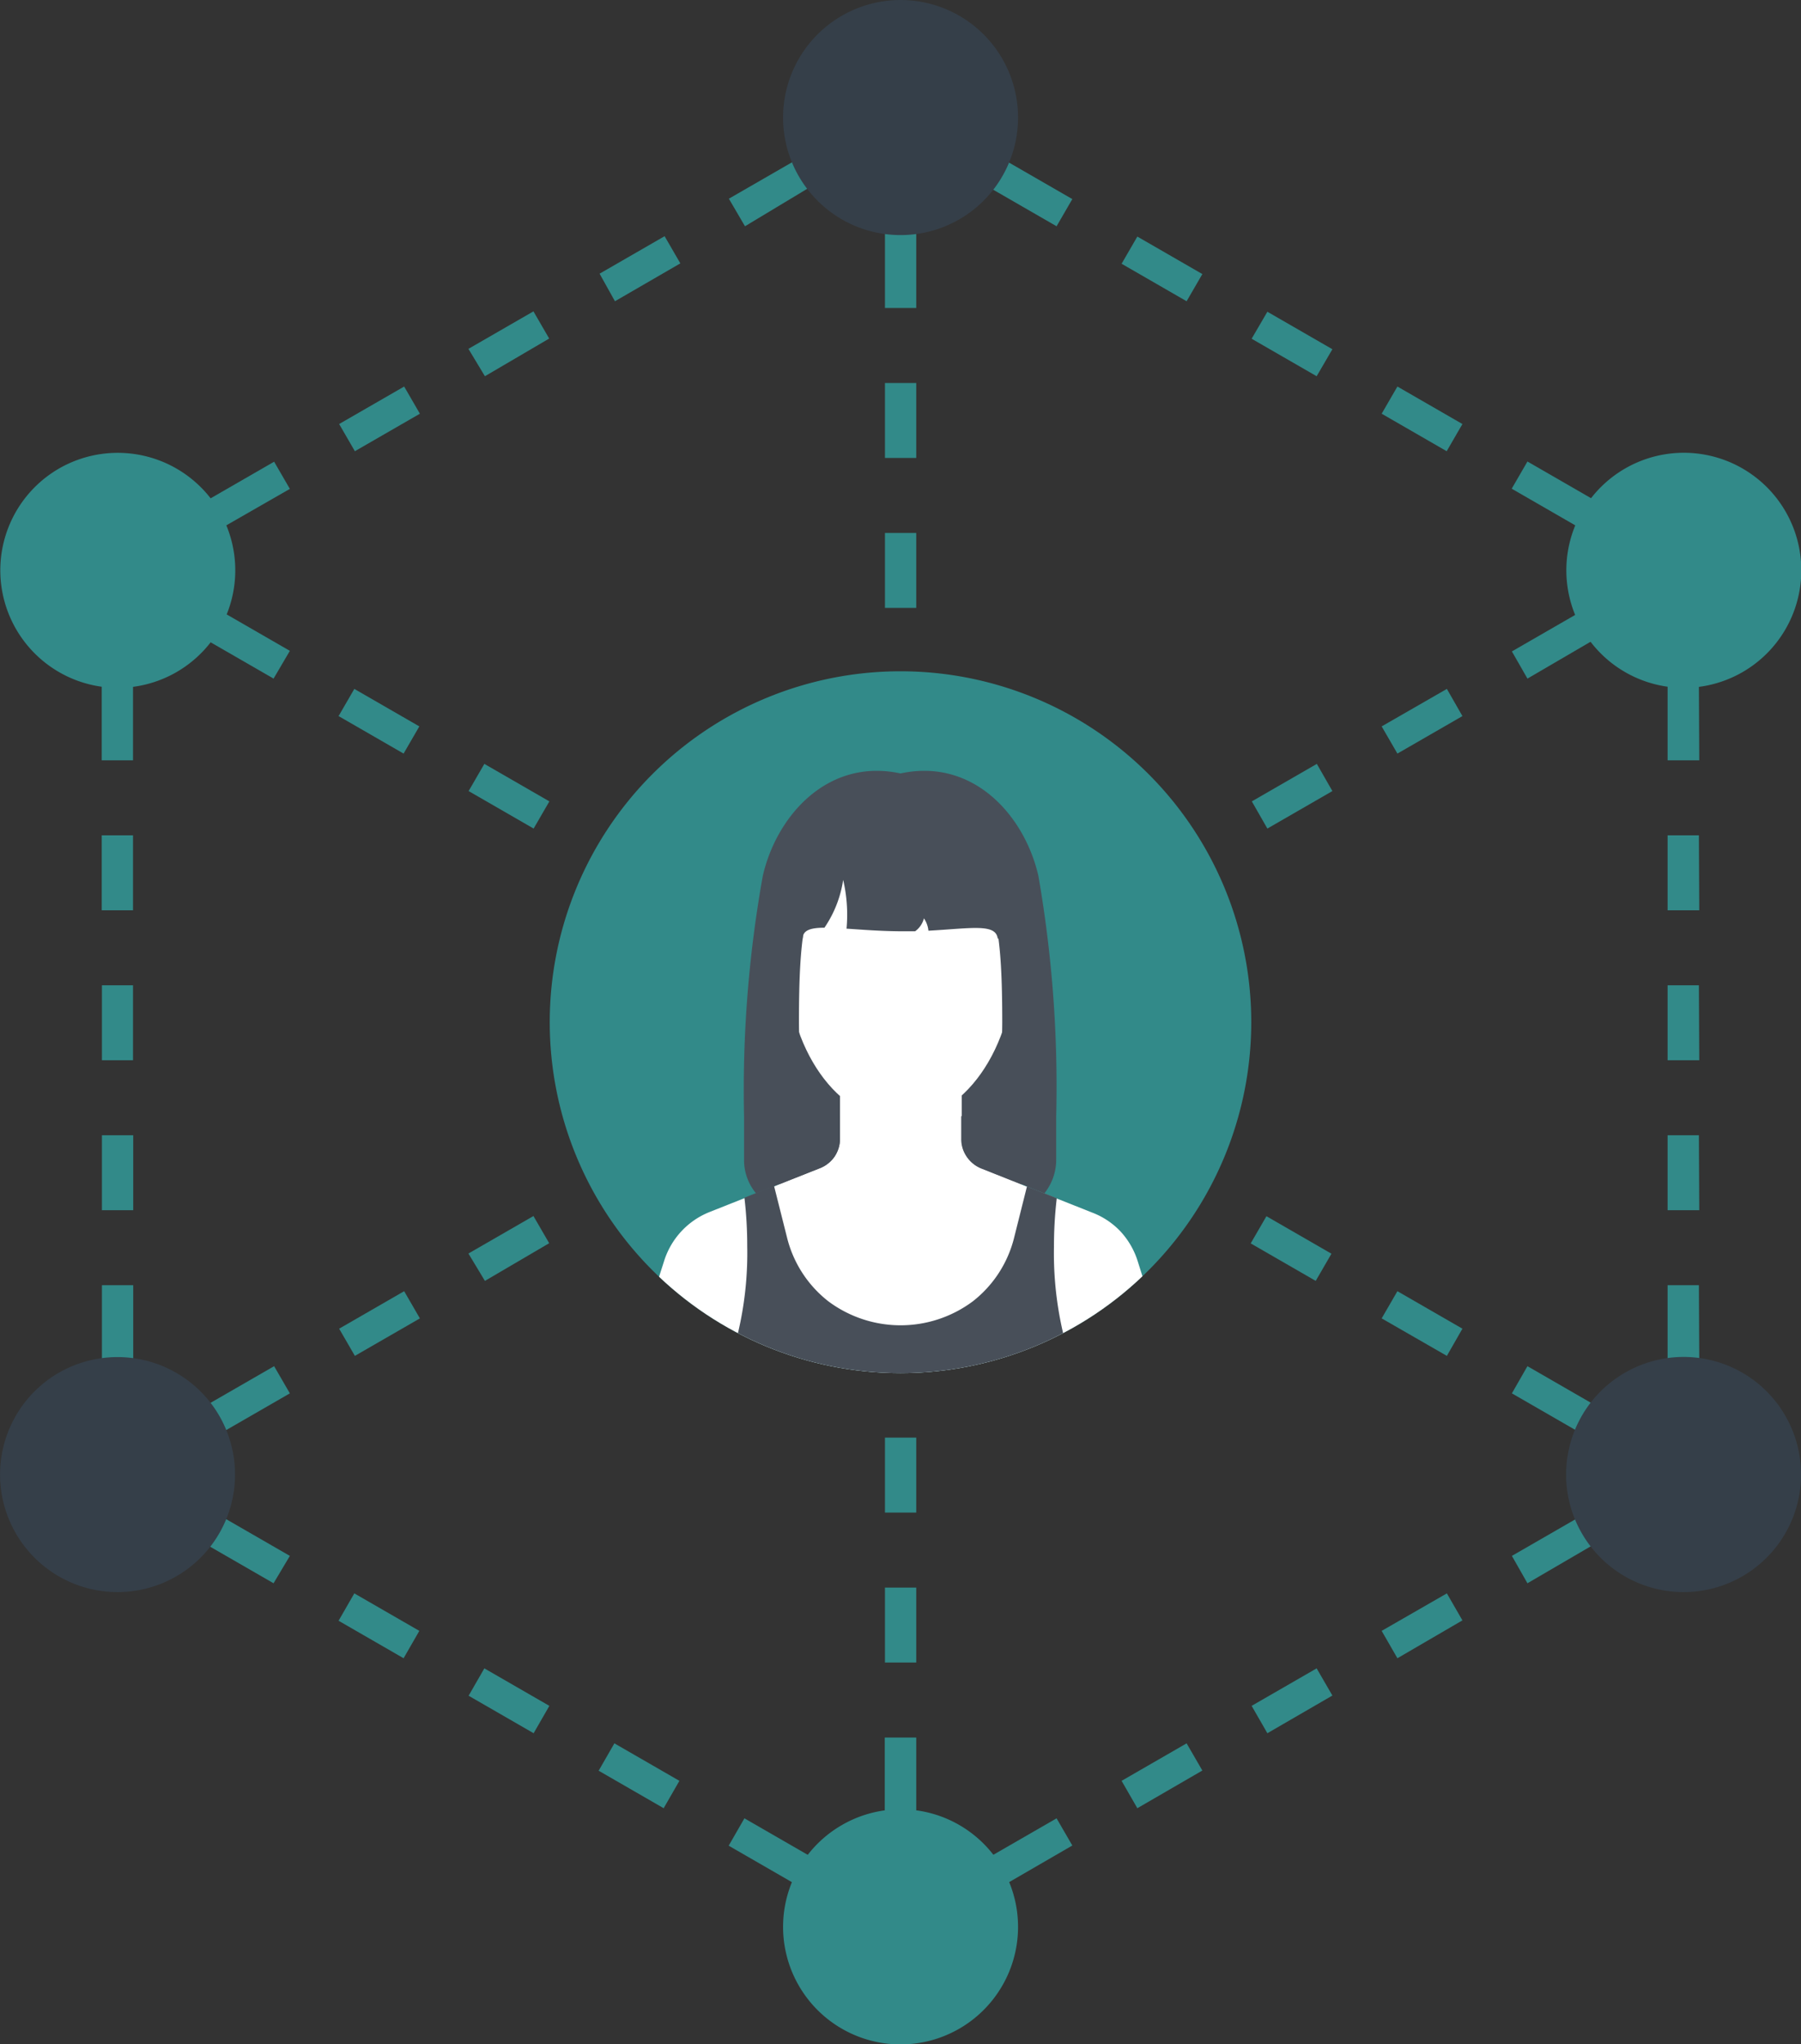 <svg xmlns="http://www.w3.org/2000/svg" xmlns:xlink="http://www.w3.org/1999/xlink" viewBox="0 0 96.12 109.05"><rect x="0" y="0" width="96.12" height="109.05" fill="#333333" stroke="none"/><defs><style>.cls-1{fill:#328a89;}.cls-2{fill:#353f49;}.cls-3{clip-path:url(#clip-path);}.cls-4{fill:#484f59;}.cls-5{fill:#fff;}</style><clipPath id="clip-path"><path class="cls-1" d="M66.78,54.53A18.72,18.72,0,1,1,48.06,35.81,18.72,18.72,0,0,1,66.78,54.53Z"/></clipPath></defs><title>homepage_1</title><g id="Layer_2" data-name="Layer 2"><g id="Layer_1-2" data-name="Layer 1"><rect class="cls-1" x="47.23" y="52.44" width="1.67" height="2.09"/><path class="cls-1" d="M48.9,48.43H47.23v-4H48.9Zm0-8H47.23v-4H48.9Zm0-8H47.23v-4H48.9Zm0-8H47.23v-4H48.9Zm0-8H47.23v-4H48.9Z"/><rect class="cls-1" x="47.23" y="6.27" width="1.67" height="2.09"/><rect class="cls-1" x="47.23" y="54.53" width="1.67" height="2.09"/><path class="cls-1" d="M48.9,96.69H47.22v-4H48.9Zm0-8H47.23v-4H48.9Zm0-8H47.23v-4H48.9Zm0-8H47.23v-4H48.9Zm0-8H47.23v-4H48.9Z"/><rect class="cls-1" x="47.22" y="100.7" width="1.67" height="2.09"/><rect class="cls-1" x="6.13" y="77.3" width="2.09" height="1.67" transform="matrix(0.87, -0.5, 0.5, 0.87, -38.08, 14.04)"/><path class="cls-1" d="M12,76.33l-.84-1.45,3.47-2,.84,1.45Zm6.94-4-.84-1.45,3.47-2,.84,1.45Zm6.94-4L25,66.87l3.47-2,.84,1.45Zm6.94-4L32,62.86l3.47-2,.84,1.45Zm6.94-4-.83-1.45,3.47-2,.83,1.45Z"/><polygon class="cls-1" points="46.67 56.3 45.84 54.85 46.39 54.53 45.84 54.21 46.67 52.76 49.74 54.53 46.67 56.3"/><path class="cls-1" d="M42.37,52.2l-3.47-2,.83-1.45,3.47,2Zm-6.95-4-3.47-2,.84-1.45,3.47,2Zm-6.94-4-3.47-2,.84-1.45,3.47,2Zm-6.94-4-3.47-2,.84-1.45,3.47,2Zm-6.94-4-3.47-2L12,32.72l3.47,2Z"/><rect class="cls-1" x="6.34" y="29.88" width="1.67" height="2.09" transform="translate(-23.19 21.67) rotate(-60)"/><rect class="cls-1" x="87.9" y="30.08" width="2.09" height="1.67" transform="translate(-3.54 48.65) rotate(-30.02)"/><path class="cls-1" d="M53.76,52.2l-.83-1.44,3.47-2,.83,1.45Zm6.94-4-.83-1.45,3.47-2,.83,1.45Zm6.94-4-.83-1.45,3.47-2,.83,1.45Zm6.94-4-.84-1.45,3.48-2,.83,1.45Zm6.94-4-.83-1.45,3.47-2L85,34.17Z"/><polygon class="cls-1" points="49.45 56.3 46.39 54.53 49.45 52.76 50.29 54.21 49.74 54.53 50.29 54.85 49.45 56.3"/><path class="cls-1" d="M84.16,76.33l-3.47-2,.83-1.45,3.47,2Zm-6.94-4-3.48-2,.84-1.45,3.47,2Zm-7-4-3.47-2,.84-1.45,3.47,2Zm-6.93-4-3.47-2,.83-1.45,3.47,2Zm-6.94-4-3.47-2,.83-1.45,3.47,2Z"/><rect class="cls-1" x="88.11" y="77.09" width="1.67" height="2.09" transform="translate(-23.21 116.05) rotate(-59.97)"/><polygon class="cls-1" points="48.06 103.75 45.83 102.47 46.67 101.02 48.06 101.82 49.45 101.02 50.29 102.47 48.06 103.75"/><path class="cls-1" d="M42.36,100.46l-3.47-2L39.73,97l3.47,2Zm-6.94-4-3.47-2L32.79,93l3.47,2Zm-6.94-4-3.47-2L25.85,89l3.47,2Zm-6.94-4-3.47-2L18.91,85l3.47,2Zm-6.94-4-3.47-2L12,81l3.47,2Z"/><polygon class="cls-1" points="7.66 80.42 5.43 79.14 5.43 76.57 7.11 76.57 7.11 78.17 8.5 78.97 7.66 80.42"/><path class="cls-1" d="M7.11,72.56H5.44v-4H7.11Zm0-8H5.44v-4H7.11Zm-1.67-8v-4H7.1v4Zm1.66-8H5.43v-4H7.1Zm0-8H5.43v-4H7.1Z"/><polygon class="cls-1" points="7.11 32.49 5.43 32.49 5.43 29.92 7.66 28.63 8.5 30.08 7.11 30.88 7.11 32.49"/><path class="cls-1" d="M12,28.07l-.84-1.44,3.47-2,.84,1.45Zm6.94-4-.84-1.45,3.47-2,.84,1.45Zm6.94-4L25,18.61l3.47-2,.84,1.45Zm6.94-4L32,14.6l3.47-2,.84,1.45Zm6.94-4L38.9,10.6l3.47-2L43.2,10Z"/><polygon class="cls-1" points="46.67 8.04 45.84 6.59 48.06 5.3 50.29 6.59 49.45 8.04 48.06 7.23 46.67 8.04"/><path class="cls-1" d="M84.15,28.07l-3.47-2,.84-1.45,3.47,2Zm-6.94-4-3.47-2,.84-1.45,3.47,2Zm-6.94-4-3.47-2,.84-1.44,3.47,2Zm-6.94-4-3.47-2,.84-1.45,3.47,2Zm-6.94-4-3.47-2,.84-1.45,3.47,2Z"/><polygon class="cls-1" points="90.69 32.49 89.02 32.49 89.02 30.88 87.63 30.08 88.46 28.63 90.69 29.92 90.69 32.49"/><path class="cls-1" d="M90.69,72.56H89v-4h1.67Zm0-8H89v-4h1.67Zm0-8H89v-4h1.67Zm0-8H89v-4h1.67Zm0-8H89v-4h1.67Z"/><polygon class="cls-1" points="88.46 80.42 87.63 78.97 89.02 78.17 89.02 76.57 90.69 76.57 90.69 79.14 88.46 80.42"/><path class="cls-1" d="M53.76,100.46,52.92,99l3.47-2,.84,1.45Zm6.94-4L59.86,95l3.47-2,.84,1.45Zm6.94-4L66.8,91l3.47-2,.84,1.45Zm6.94-4L73.74,87l3.48-2,.83,1.44Zm6.94-4L80.69,83l3.47-2L85,82.43Z"/><path class="cls-1" d="M11.7,27.26A6.27,6.27,0,1,1,3.14,25,6.28,6.28,0,0,1,11.7,27.26Z"/><path class="cls-2" d="M53.49,3.13A6.27,6.27,0,1,1,44.93.84,6.27,6.27,0,0,1,53.49,3.13Z"/><path class="cls-1" d="M95.28,27.26A6.27,6.27,0,1,1,86.72,25,6.27,6.27,0,0,1,95.28,27.26Z"/><path class="cls-2" d="M95.28,75.52a6.27,6.27,0,1,1-8.56-2.29A6.26,6.26,0,0,1,95.28,75.52Z"/><path class="cls-1" d="M53.49,99.65a6.27,6.27,0,1,1-8.56-2.29A6.26,6.26,0,0,1,53.49,99.65Z"/><path class="cls-2" d="M11.7,75.52a6.27,6.27,0,1,1-8.56-2.29A6.28,6.28,0,0,1,11.7,75.52Z"/><path class="cls-1" d="M66.78,54.53A18.72,18.72,0,1,1,48.06,35.81,18.72,18.72,0,0,1,66.78,54.53Z"/><g class="cls-3"><polygon class="cls-4" points="53.79 48.03 42.33 48.03 41.55 64.69 54.58 64.69 53.79 48.03"/><path class="cls-5" d="M35.12,68.27l0,.09-.78,2.48h0l-1,3.24H62.84l-1-3.24-1.12-3.56a4.19,4.19,0,0,0-.92-1.59,4.08,4.08,0,0,0-1.5-1l-5.92-2.35a1.67,1.67,0,0,1-.76-.61,1.63,1.63,0,0,1-.29-.94V57.88H44.83v2.88a1.7,1.7,0,0,1-.29.94,1.72,1.72,0,0,1-.76.61l-5.92,2.35a4.15,4.15,0,0,0-2.42,2.62l-.32,1Z"/><path class="cls-5" d="M48.06,43.23c-3.54,0-6.06,2.58-6.06,8.05,0,4.62,2.71,8.52,6.06,8.52s6.07-3.9,6.07-8.52C54.13,45.81,51.6,43.23,48.06,43.23Z"/><path class="cls-4" d="M53.5,43.52H42.62s-.77,5.44.22,6.55c0-.45.43-.58,1.16-.58a6.12,6.12,0,0,0,1-2.55,8.14,8.14,0,0,1,.18,2.6c.78.05,1.73.13,2.84.14l.82,0a1.22,1.22,0,0,0,.47-.69,1.4,1.4,0,0,1,.24.66c2.33-.13,3.62-.4,3.7.44C54.28,49,53.5,43.52,53.5,43.52Z"/><path class="cls-4" d="M43.78,62.31a1.72,1.72,0,0,0,.76-.61,1.7,1.7,0,0,0,.29-.94V59.54H43a38.26,38.26,0,0,1-.36-5c0-4.75.32-6.53,1.64-8.13a7.31,7.31,0,0,1,3.78-2.49,7.32,7.32,0,0,1,3.79,2.49c1.31,1.6,1.64,3.38,1.64,8.13a36.66,36.66,0,0,1-.37,5H51.3v1.22a1.63,1.63,0,0,0,.29.94,1.67,1.67,0,0,0,.76.61l3.39,1.35a2.89,2.89,0,0,0,.63-1.78V59.54a65.43,65.43,0,0,0-.95-12.81c-.73-3.21-3.47-6.31-7.36-5.47-3.88-.84-6.62,2.26-7.35,5.47a64.67,64.67,0,0,0-1,12.81v2.34a2.78,2.78,0,0,0,.64,1.78Z"/><path class="cls-4" d="M38.41,74.08H57.7a18.65,18.65,0,0,1-1.45-7.56,22,22,0,0,1,.15-2.6h0l-1.59-.63L54.13,66a6.2,6.2,0,0,1-2.21,3.42,6.45,6.45,0,0,1-7.71,0A6.2,6.2,0,0,1,42,66l-.69-2.74-1.58.63h0a22,22,0,0,1,.15,2.6A18.47,18.47,0,0,1,38.41,74.08Z"/></g></g></g></svg>